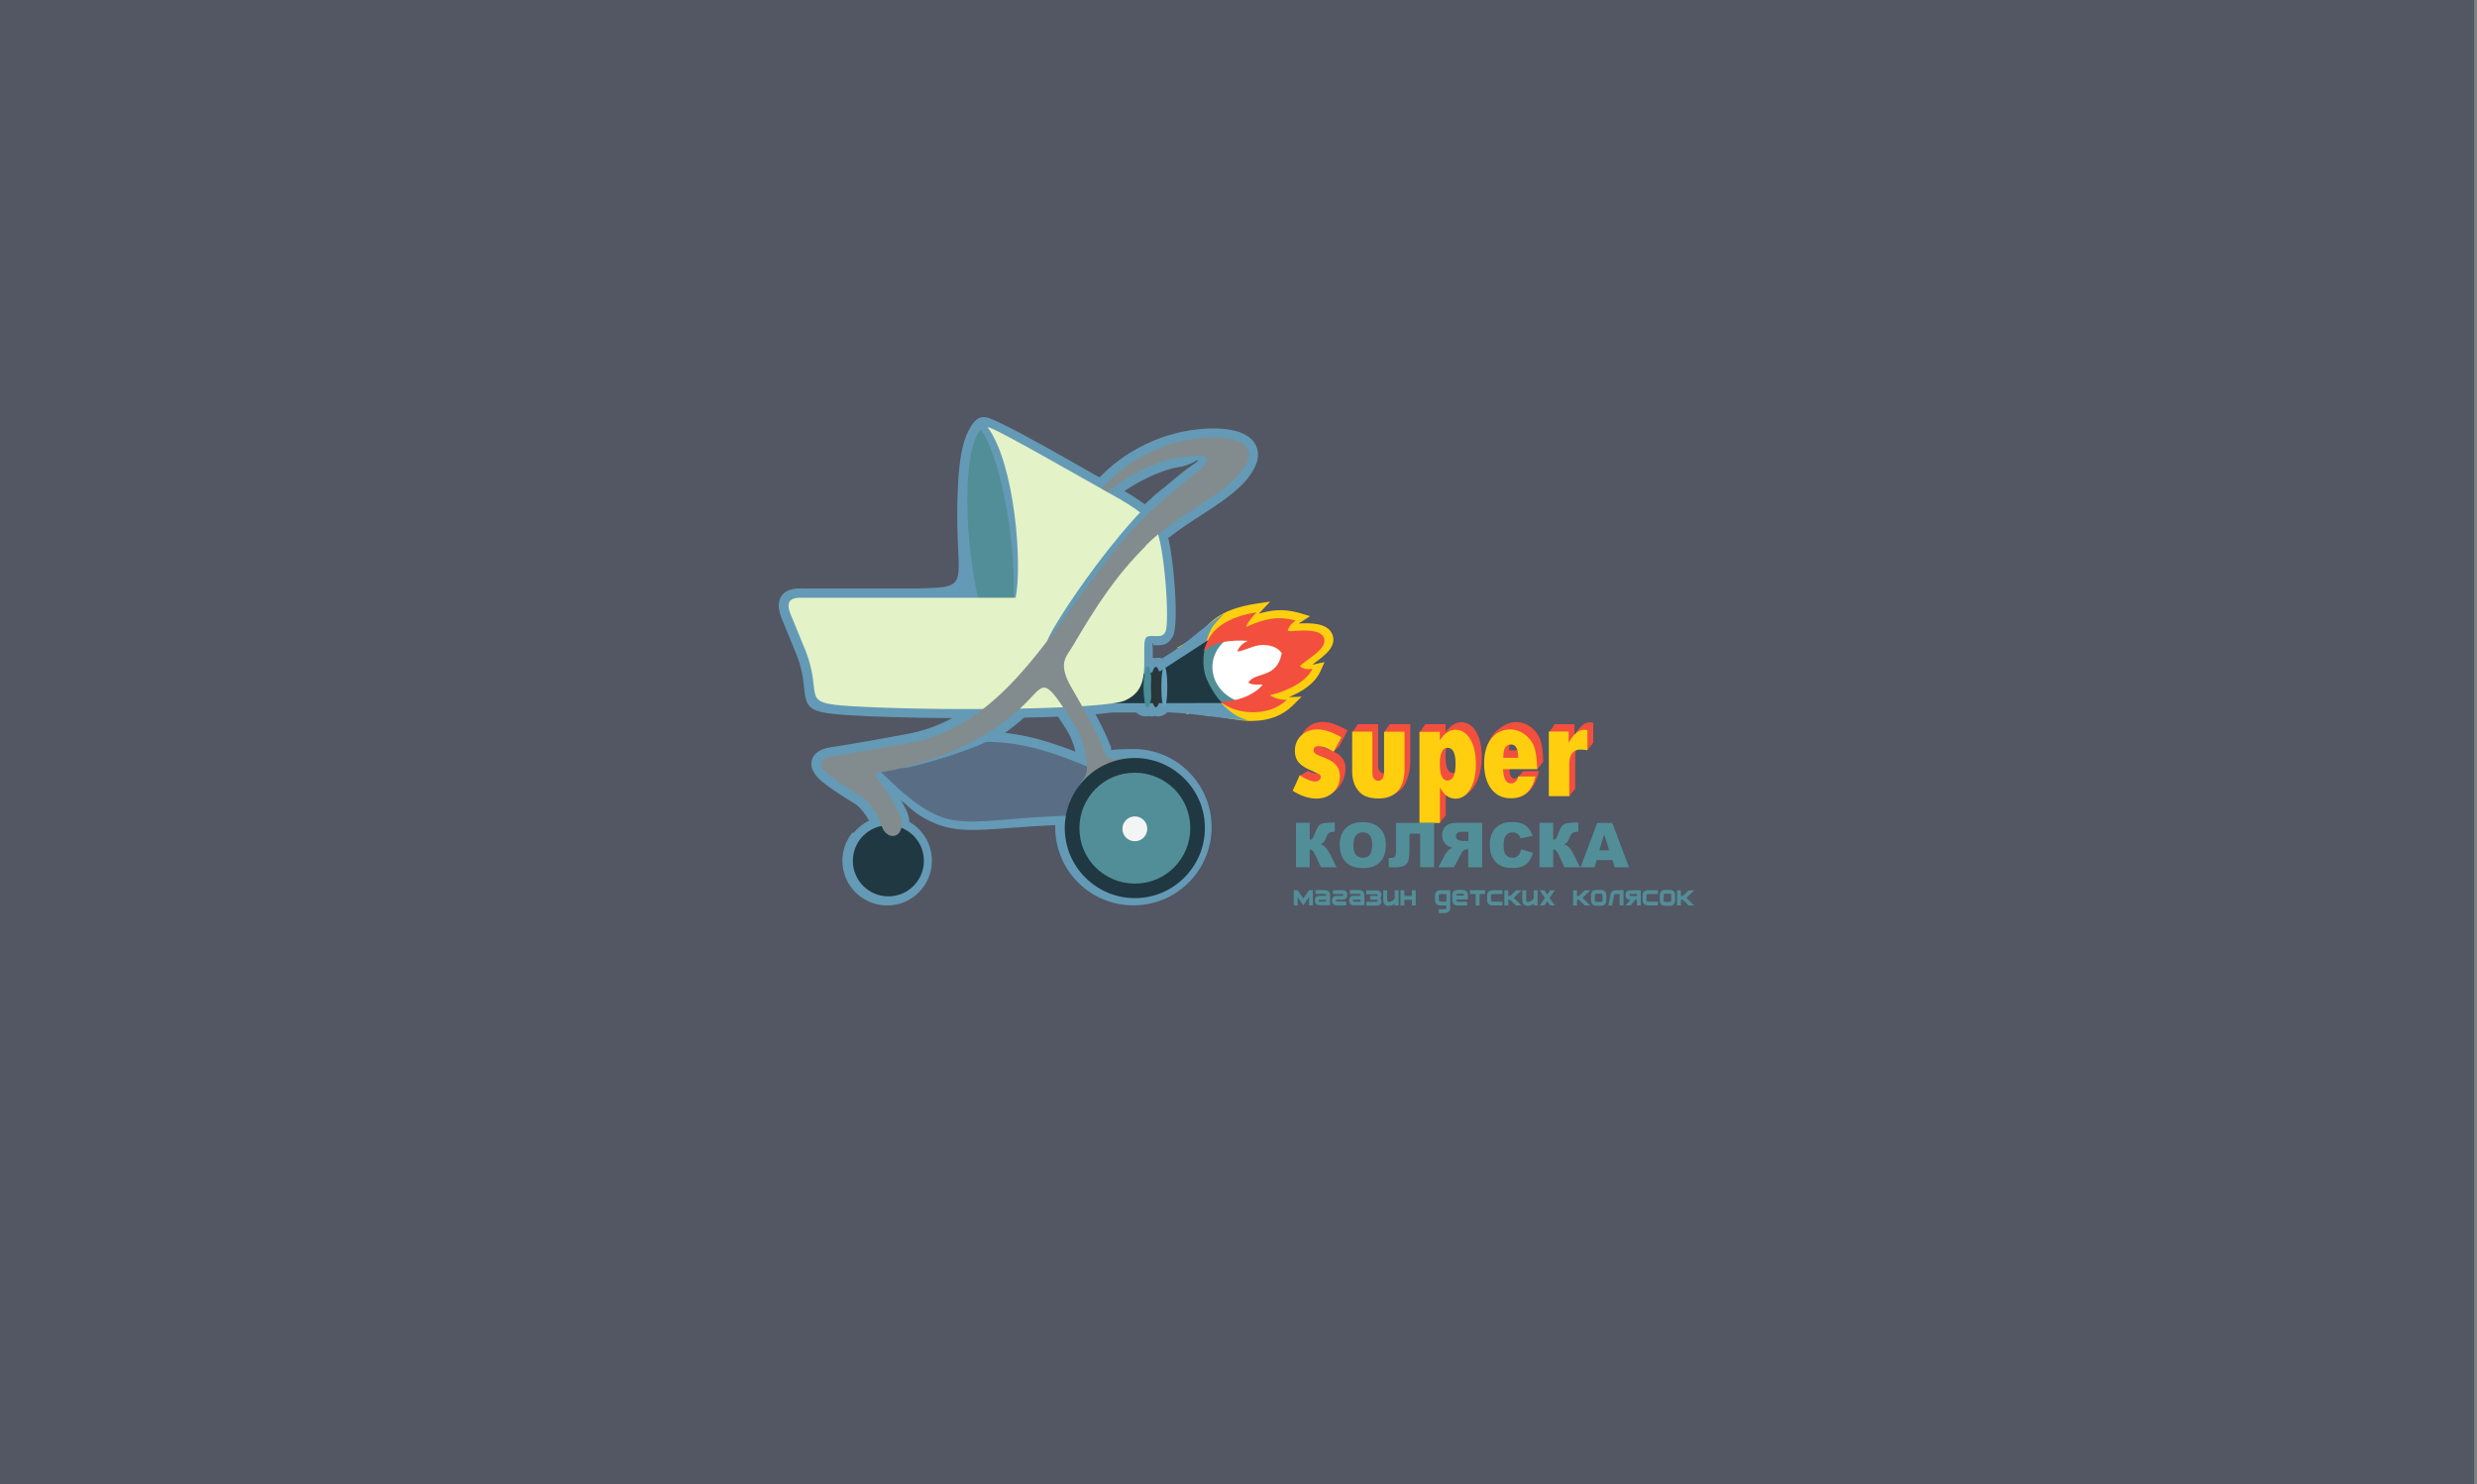 <?xml version="1.0" encoding="UTF-8"?>
<!DOCTYPE svg PUBLIC "-//W3C//DTD SVG 1.1//EN" "http://www.w3.org/Graphics/SVG/1.1/DTD/svg11.dtd">
<!-- Creator: CorelDRAW X6 -->
<svg xmlns="http://www.w3.org/2000/svg" xml:space="preserve" width="225.213mm" height="134.959mm" version="1.1" style="shape-rendering:geometricPrecision; text-rendering:geometricPrecision; image-rendering:optimizeQuality; fill-rule:evenodd; clip-rule:evenodd"
viewBox="0 0 22521 13496"
 xmlns:xlink="http://www.w3.org/1999/xlink">
 <rect x="0" y="0" width="22521" height="13496" fill="#808080" stroke="none"/>
 <defs>
  <style type="text/css">
   <![CDATA[
    .str1 {stroke:#498D98;stroke-width:7.62}
    .str0 {stroke:#528E98;stroke-width:7.62}
    .fil4 {fill:#0C0E17}
    .fil6 {fill:#203842}
    .fil13 {fill:#293538}
    .fil12 {fill:#498D98}
    .fil7 {fill:#528E98}
    .fil0 {fill:#535663}
    .fil10 {fill:#596E85}
    .fil8 {fill:#649AB5}
    .fil14 {fill:#69A1BD}
    .fil11 {fill:#828C8E}
    .fil9 {fill:#E3F2C7}
    .fil18 {fill:#F24F3E}
    .fil15 {fill:#F3F5F5}
    .fil17 {fill:white}
    .fil16 {fill:#203842;fill-rule:nonzero}
    .fil2 {fill:#528E98;fill-rule:nonzero}
    .fil5 {fill:#649AB5;fill-rule:nonzero}
    .fil1 {fill:#F24F3E;fill-rule:nonzero}
    .fil3 {fill:#FFCF0F;fill-rule:nonzero}
   ]]>
  </style>
 </defs>
 <g id="Слой_x0020_1">
  <rect class="fil0" x="-5" y="-2" width="22500" height="13500"/>
  <g id="_926693488">
   <path class="fil1" d="M11894 7010c63,38 113,20 118,2 4,-15 23,23 33,15 11,-8 15,-17 15,-28 0,-12 -4,-21 -13,-26 -8,-5 -41,-21 -96,-45 -45,-20 -76,-43 -97,-70 -20,-27 -29,-60 -29,-99 0,-56 20,-103 58,-139 38,-37 88,-55 149,-55 58,0 135,29 220,76l-77 148c-40,34 -46,46 -50,45 -51,-30 -51,-118 -84,-118 -31,0 -46,13 -46,37 0,12 6,22 17,31 11,9 32,19 62,29 55,20 97,43 122,71 25,28 38,62 38,104 0,115 -88,250 -216,250 -67,0 -135,-70 -211,-117l7 -66 80 -45 -1 -1 -1 0zm450 -425l186 0 0 25 0 31 0 322c0,20 4,37 14,49 9,13 21,20 38,20 36,0 62,-27 54,-79l-46 -302 46 -66 186 0 0 340c0,87 -20,147 -46,204 -28,57 -115,119 -191,119 -85,0 -145,-80 -182,-126 -38,-46 -45,-106 -56,-176l-47 -292 47 -70 -1 0 -1 1zm799 0l0 75c1,-1 54,-92 143,-92 55,0 101,29 135,86 34,57 51,133 51,230 0,93 -19,175 -49,234 -33,65 -99,135 -173,139 -57,3 -66,-97 -102,-162l-3 0 0 319 -55 69 -130 -69 -51 -757 51 -72 186 0 -2 0 -1 0zm143 292c0,-97 -24,-145 -73,-145 -46,0 -70,49 -70,147 0,101 23,151 70,151 49,0 73,-51 73,-152l0 -1zm557 135l150 0c-29,131 -104,243 -223,243 -75,0 -113,-92 -157,-148 -44,-56 -105,-128 -105,-228 0,-93 46,-187 97,-231 54,-47 111,-82 182,-82 44,0 85,13 125,41 40,28 69,63 88,108 19,45 29,115 31,212l-54 69 -256 -69c3,88 2,153 48,153 8,0 18,-4 28,-11 8,-5 3,-2 11,-7 3,-2 37,-46 37,-47l0 -2 -1 0zm-121 -189l135 0c-2,-41 -6,-71 -17,-92 -11,-20 -27,-29 -49,-29 -24,0 -42,10 -54,29 -11,20 -16,50 -16,92l1 0 0 1zm593 -238l0 98 2 0c45,-77 91,-115 139,-115 7,0 17,2 30,4l0 182c-1,3 -54,67 -54,67 -11,-1 2,-73 -8,-73 -68,0 -102,45 -102,132l0 292 -54 69 -132 -69 -47 -518 47 -69 178 0z"/>
   <path class="fil2" d="M11937 8233l-35 0 0 -76 -52 76 -52 -76 0 76 -35 0 0 -138 35 0 52 76 52 -76 35 0 0 138zm156 0l0 -87c0,-35 -17,-52 -52,-52l-80 0 0 35 80 0c12,0 17,6 17,17l0 0 -60 0c-29,0 -43,14 -43,42 0,29 14,44 43,44l95 0 0 1zm-104 -43c0,-6 3,-8 9,-8l60 0 0 17 -60 0c-6,0 -9,-3 -9,-9zm122 0c0,28 14,43 43,43l86 0 0 -35 -86 0c-6,0 -8,-3 -8,-8 0,-6 3,-9 8,-9l52 0c29,0 43,-15 43,-44 0,-28 -14,-42 -43,-42l-86 0 0 35 86 0c5,0 8,3 8,8 0,6 -3,9 -8,9l-52 0c-29,0 -43,14 -43,43zm294 43l0 -87c0,-35 -17,-52 -52,-52l-80 0 0 35 80 0c12,0 17,6 17,17l0 0 -60 0c-29,0 -43,14 -43,42 0,29 14,44 43,44l95 0 0 1zm-104 -43c0,-6 3,-8 9,-8l60 0 0 17 -60 0c-6,0 -9,-3 -9,-9zm216 -43l-60 0 0 35 60 0c6,0 9,3 9,10 0,5 -3,8 -9,8l-95 0 0 35 95 0c29,0 43,-14 43,-42 0,-10 -4,-19 -12,-27 8,-7 12,-16 12,-25 0,-29 -15,-44 -43,-44l-95 0 0 35 95 0c6,0 9,3 9,10 0,5 -3,8 -9,8l0 -2 0 -1zm199 87l-35 0 0 -15c-18,12 -35,18 -52,18 -35,0 -52,-17 -52,-52l0 -89 35 0 0 89c0,11 6,17 17,17 23,-3 40,-14 52,-32l0 -74 35 0 0 138 0 1zm156 0l-35 0 0 -52 -69 0 0 52 -35 0 0 -138 35 0 0 52 69 0 0 -52 35 0 0 138zm314 17c0,35 -18,52 -53,52l-51 0 0 -35 52 0c12,0 17,-6 17,-17l0 -17 -52 0c-35,0 -52,-17 -52,-52l0 -35c0,-35 17,-52 52,-52l87 0 0 155zm-35 -121l-52 0c-12,0 -17,6 -17,17l0 35c0,12 6,17 17,17l52 0 0 -69zm195 49l0 -35c0,-35 -18,-52 -53,-52l-36 0c-35,0 -53,17 -53,52l0 35 0 3c0,35 17,52 52,52l83 0 0 -35 -83 0c-12,0 -17,-6 -17,-17l0 -3 106 0 -1 0 1 0zm-106 -35c0,-12 6,-17 17,-17l38 0c12,0 17,6 17,17l-71 0zm264 -14l-52 0 0 104 -35 0 0 -104 -52 0 0 -35 138 0 0 35 1 0zm156 104l-87 0c-35,0 -52,-17 -52,-52l0 -35c0,-35 17,-52 52,-52l87 0 0 35 -87 0c-12,0 -17,6 -17,17l0 35c0,12 6,17 17,17l87 0 0 35zm173 0l-49 0 -54 -52 -17 0 0 52 -35 0 0 -138 35 0 0 52 17 0 55 -52 49 0 -71 69 71 69 -1 0zm147 0l-35 0 0 -15c-18,12 -35,18 -52,18 -35,0 -52,-17 -52,-52l0 -89 35 0 0 89c0,11 6,17 17,17 23,-3 40,-14 52,-32l0 -74 35 0 0 138 0 1zm67 -69l-48 69 42 0 27 -38 27 38 42 0 -48 -69 48 -69 -42 0 -27 39 -27 -39 -42 0 48 69zm411 69l-49 0 -54 -52 -17 0 0 52 -35 0 0 -138 35 0 0 52 17 0 55 -52 49 0 -71 69 71 69 -1 0zm147 -49c0,35 -17,52 -52,52l-35 0c-35,0 -52,-17 -52,-52l0 -41c0,-35 17,-52 52,-52l35 0c35,0 52,17 52,52l0 41zm-35 0l0 -41c0,-12 -6,-17 -17,-17l-35 0c-12,0 -17,6 -17,17l0 41c0,12 6,17 17,17l35 0c12,0 17,-6 17,-17zm156 49l0 -104 -35 0c-10,0 -15,6 -17,17l-17 87 -33 0 16 -87c4,-35 22,-52 52,-52l69 0 0 138 -35 0 0 1zm54 -94c0,-29 14,-44 43,-44l95 0 0 138 -35 0 0 -52 -15 0 -43 52 -45 0 43 -52c-29,0 -43,-14 -43,-42l1 0 -1 0zm104 -10l-60 0c-6,0 -9,3 -9,10 0,5 3,8 9,8l60 0 0 -17 0 -1zm190 104l-87 0c-35,0 -52,-17 -52,-52l0 -35c0,-35 17,-52 52,-52l87 0 0 35 -87 0c-12,0 -17,6 -17,17l0 35c0,12 6,17 17,17l87 0 0 35zm156 -49c0,35 -17,52 -52,52l-35 0c-35,0 -52,-17 -52,-52l0 -41c0,-35 17,-52 52,-52l35 0c35,0 52,17 52,52l0 41zm-35 0l0 -41c0,-12 -6,-17 -17,-17l-35 0c-12,0 -17,6 -17,17l0 41c0,12 6,17 17,17l35 0c12,0 17,-6 17,-17zm208 49l-49 0 -54 -52 -17 0 0 52 -35 0 0 -138 35 0 0 52 17 0 55 -52 49 0 -71 69 71 69 -1 0z"/>
   <path class="fil3" d="M11816 6036c-8,6 -12,14 -12,25l0 0c0,8 4,19 13,27 3,3 7,6 13,11 14,10 38,21 70,26 -27,32 -63,63 -105,88 -77,47 -170,81 -252,99l-55 12 39 41c8,9 43,30 89,44 4,2 10,2 15,4 -69,43 -149,63 -230,64 -166,4 -270,-89 -285,-88 -85,4 -323,86 -335,97 84,-56 40,4 217,11 127,6 270,54 403,45 119,-3 241,-41 332,-129l58 -58 -82 3c-23,1 -45,-2 -65,-6 63,-21 127,-49 183,-84 71,-44 130,-99 159,-164l26 -58 -63 14c-26,6 -46,4 -63,-1 13,-11 29,-22 46,-34 92,-67 206,-150 158,-252 -47,-101 -234,-86 -317,-80l-10 1c9,-13 23,-28 45,-41l60 -38 -68 -20c-87,-25 -165,-30 -247,-19 -53,7 -105,23 -163,44 13,-15 28,-34 46,-54l63 -67 -91 14c-152,23 -271,66 -359,133 -28,21 -51,43 -72,67 -29,34 -117,109 -183,147 25,-6 147,29 174,26 26,-46 76,-156 119,-189 63,-47 144,-81 244,-105 -19,25 -30,45 -38,58 -4,8 -6,14 -8,19 -6,19 -1,34 12,42l2 1c4,2 7,4 12,4l9 2 8 -4c86,-38 161,-64 234,-75 53,-7 105,-7 159,2 -22,25 -31,49 -36,62l-54 41 75 11 20 3 2 0 2 0c2,0 0,0 2,0 2,0 4,1 9,1 9,0 20,-1 33,-2 70,-6 226,-18 255,43 25,54 -65,120 -139,173 -32,23 -62,45 -80,65l2 -1 6 1z"/>
   <path class="fil3" d="M11825 6048c-2,2 -3,3 -4,4l0 0c-1,2 -2,4 -2,6l0 2c0,2 1,4 2,7 2,3 3,6 6,8 2,2 3,3 4,4 2,2 4,3 6,4 6,4 16,11 29,15 10,4 21,6 33,8l28 4 -18 22c-13,17 -29,32 -46,47 -19,15 -39,30 -62,44 -38,23 -80,44 -121,60 -46,18 -93,32 -137,41l-28 6 20 21c4,4 15,12 33,21l0 0c13,6 30,13 49,19l0 0c3,1 5,2 6,2 2,0 4,1 6,2l37 9 -32 20c-34,21 -71,37 -110,48 -41,12 -84,18 -127,19 -132,4 -225,-53 -269,-79 -11,-6 -14,-11 -15,-11 -32,2 -88,15 -144,31 -30,9 -60,18 -88,27 22,7 55,15 113,19 55,2 111,13 169,22 78,14 157,28 233,23l1 0c61,-2 122,-13 180,-35 52,-20 100,-49 141,-89l30 -29 -42 2c-12,1 -23,0 -34,-2 -13,-2 -24,-4 -35,-6l-55 -13 54 -17c32,-11 64,-23 97,-37 29,-13 58,-28 84,-45 37,-22 69,-47 96,-75 24,-25 44,-53 57,-81l13 -29 -32 7c-13,3 -25,4 -37,4 -13,0 -24,-2 -34,-5l-28 -9 23 -19c13,-11 29,-21 45,-33l1 -1c88,-63 196,-143 153,-233 -43,-91 -222,-77 -302,-71l0 0 -10 1 -33 3 20 -28c5,-7 12,-15 20,-23 8,-7 18,-15 29,-23l30 -20 -35 -11c-42,-13 -82,-20 -122,-23 -39,-3 -79,-2 -118,4 -26,4 -52,10 -79,16 -27,7 -54,16 -81,27l-52 20 34 -44c6,-9 14,-18 22,-27l0 0c7,-8 15,-18 25,-28l32 -35 -46 7c-75,12 -141,28 -200,49 -58,21 -109,48 -152,80 -13,10 -25,20 -37,31 -12,11 -23,22 -33,34 -16,20 -51,52 -90,83l0 0c-19,15 -38,29 -57,42 15,3 31,6 46,10 28,6 56,12 71,13 4,-9 11,-20 16,-32 28,-54 66,-127 103,-155 32,-24 70,-45 111,-63 41,-18 88,-32 139,-44l41 -10 -25 34c-8,11 -15,21 -21,30 -6,11 -12,20 -15,26 -2,4 -3,6 -4,9 -2,2 -2,5 -3,6 -2,6 -2,11 -1,15 1,4 3,6 6,9l2 1 0 0c1,1 2,1 3,2 1,0 2,1 3,1l0 0 4 1 4 -2 0 0c44,-20 84,-36 122,-48 39,-13 78,-22 115,-28 28,-4 54,-6 81,-5 28,0 55,3 83,8l28 5 -19 21c-11,12 -17,23 -22,32l0 0c-5,10 -8,18 -11,24l-2 4 -4 3 -23 19 38 5 20 3 0 0 1 0 1 0c2,0 3,0 4,0l3 0 0 0c1,0 2,0 4,0l0 0c7,0 18,-1 31,-2l1 0c36,-3 92,-7 145,-4 56,4 108,19 125,55 16,35 -2,71 -35,105 -29,31 -71,62 -108,88 -15,12 -31,22 -45,33 -13,11 -25,20 -34,29l-1 1 -1 1 2 2 2 2zm-32 -9c3,-6 7,-11 13,-15 11,-11 22,-21 37,-32 13,-11 29,-22 46,-34 37,-27 76,-55 105,-84 24,-25 38,-49 29,-70 -11,-23 -53,-34 -99,-37 -50,-4 -105,1 -140,4l-1 0c-13,1 -23,2 -34,2l0 0c-2,0 -4,0 -6,0 -3,0 -4,0 -4,0 -1,0 -2,0 -2,0l-1 0 -2 0 -1 0 -2 0 0 0 -20 -3 -75 -11 -37 -5 29 -23 49 -38c2,-6 6,-15 11,-24l0 0c3,-5 6,-11 10,-17 -18,-2 -35,-4 -52,-4 -25,0 -51,2 -77,5 -36,5 -72,14 -110,27 -38,13 -79,28 -120,47l0 0 -8 4 -4 2 -4 -1 -9 -2 0 0c-3,-1 -6,-2 -10,-2 -3,-1 -6,-2 -8,-4l0 0 -2 -1 -1 -1c-10,-6 -16,-15 -20,-27 -3,-10 -2,-21 2,-33 1,-2 2,-6 4,-10 2,-3 3,-6 5,-11 4,-7 9,-16 15,-27 -34,10 -65,20 -94,32 -40,17 -75,37 -105,59 -30,23 -66,93 -93,144 -8,15 -15,29 -21,40l-4 6 -7 1c-15,2 -52,-5 -88,-13 -37,-7 -75,-15 -85,-13l-109 25 97 -54c29,-16 63,-40 92,-64l0 0c38,-29 71,-61 87,-80 11,-13 23,-25 36,-37 13,-12 26,-22 40,-33 46,-34 99,-63 161,-85 61,-22 130,-39 206,-51l91 -14 45 -6 -31 33 -63 67c-3,3 -6,6 -9,10 11,-3 20,-6 30,-9 28,-7 55,-13 82,-17 41,-6 83,-8 124,-5 41,3 84,11 129,23l68 20 33 10 -29 19 -60 38c-5,3 -10,6 -13,10 96,-6 255,-8 301,91 54,113 -66,200 -164,272l-1 1 -13 10c5,-1 11,-2 18,-3l63 -14 30 -6 -13 28 -26 58c-15,32 -37,63 -63,91 -29,29 -63,56 -101,80 -28,17 -58,33 -88,46 -11,5 -22,10 -34,15l77 -2 40 -2 -29 28 -58 58c-45,43 -97,75 -152,97 -61,23 -126,36 -190,37l0 0c-80,5 -161,-9 -241,-23 -57,-10 -113,-20 -164,-22 -84,-4 -122,-20 -144,-29 -6,-2 -11,-4 -15,-5 -23,8 -41,15 -46,18l-3 2 -19 -25c0,0 1,-1 1,-1l0 0c36,-23 51,-29 67,-27 36,-13 80,-28 125,-40 58,-16 115,-30 150,-32 8,-1 18,5 33,15 41,24 129,78 252,74 40,-1 80,-6 120,-18 24,-6 48,-15 71,-27 -12,-4 -23,-9 -32,-13l0 0c-21,-11 -37,-21 -42,-28l-39 -41 -20 -20 28 -6 55 -12c42,-9 88,-23 131,-40 41,-16 80,-36 116,-57 21,-13 40,-27 58,-41 9,-7 18,-15 25,-23 -4,-2 -9,-3 -13,-4 -15,-6 -28,-13 -37,-19 -3,-2 -6,-4 -8,-6 -3,-2 -5,-4 -6,-6 -5,-5 -10,-11 -12,-17 -1,-2 -2,-3 -2,-4l-3 0 0 -15c0,-8 2,-15 4,-21l0 0 -1 -2 -4 2zm-16 -332l0 0z"/>
   <path class="fil4" d="M8013 7513c-147,29 -258,160 -258,316 0,178 144,323 323,323 178,0 323,-144 323,-323 0,-137 -86,-255 -206,-301 5,-28 3,-62 -9,-101 -13,-40 -104,-200 -179,-299 -50,-66 -64,-84 -29,-97 83,-28 331,244 443,315 311,195 525,97 1279,71 -6,35 -9,71 -9,106 0,347 281,627 627,627 347,0 627,-281 627,-627 0,-347 -281,-627 -627,-627 -319,0 -216,58 -335,-195 -42,-89 -95,-187 -146,-281 114,-7 211,-16 281,-27l281 0 0 11c0,15 12,27 27,27l0 0c15,0 27,-12 27,-27l0 -11 2 0 0 11c0,15 12,27 27,27l0 0c15,0 27,-12 27,-27l0 -11 2 0 0 11c0,15 12,27 27,27l0 0c15,0 27,-12 27,-27l0 -11c230,-10 458,61 522,-15 24,-29 -89,-100 -132,-216 -48,-133 11,-327 4,-323 -13,7 -24,15 -36,21 -132,80 -198,133 -357,227 -2,-13 -13,-24 -27,-24l0 0c-15,0 -27,12 -27,27l0 6 -2 1 0 -7c0,-15 -12,-27 -27,-27l0 0c-15,0 -27,12 -27,27l0 16 -2 0 0 -17c0,-15 -12,-27 -27,-27l0 0c-11,0 -20,6 -24,15 3,-52 2,-109 2,-171 0,-126 11,-128 93,-126 46,1 75,5 98,-36 41,-70 0,-677 -64,-885 264,-218 586,-363 745,-556 215,-261 -37,-337 -295,-324 -491,23 -829,307 -962,466 -104,-57 -698,-404 -951,-523 -92,-43 -132,-71 -187,37 -338,669 97,1228 -84,1438 -122,142 -621,37 -1477,37 -152,-9 -187,37 -113,195l97 238c221,508 -114,528 576,560 306,14 692,21 1063,19 -195,152 -413,264 -668,311 -231,43 -474,88 -705,122 -129,20 -150,84 1,194 94,69 206,135 250,164 80,49 165,178 189,260 2,5 3,11 5,15l-1 -1 -1 0zm2386 -1395l0 0 0 -1 0 1zm-1539 619c144,-78 287,-174 416,-293 138,-3 268,-6 387,-12 29,45 65,98 105,164 63,99 96,215 109,332 2,17 3,31 4,45 -447,-192 -720,-242 -1021,-234l1 -2zm1552 -2038c32,-32 65,-63 99,-92 76,-67 155,-134 231,-196 221,-180 408,-315 -49,-243 -255,40 -568,253 -619,306 -2,2 -3,3 -4,4l28 15c144,79 243,144 315,208l0 -1 0 -2z"/>
   <path class="fil5" d="M8030 7595c-55,11 -103,41 -137,83 -33,41 -54,93 -54,151 0,66 27,125 70,169 43,43 103,70 169,70 66,0 125,-27 169,-70 43,-43 70,-103 70,-169 0,-50 -15,-97 -41,-135 -28,-39 -66,-71 -110,-88l-65 -25 -69 14 -1 0 -1 -1zm-268 -23c38,-46 86,-84 139,-110 -11,-21 -25,-43 -41,-64 -28,-38 -58,-71 -86,-88l-19 -12 0 0c10,6 20,13 0,0 -54,-32 -150,-92 -237,-156 -58,-42 -97,-81 -118,-118 -21,-36 -28,-70 -21,-102 6,-37 28,-65 61,-88 28,-19 67,-32 113,-39 228,-34 460,-77 681,-118l21 -4c119,-22 231,-60 336,-109 23,-11 45,-22 66,-34 -97,-1 -191,-2 -284,-3 -181,-3 -352,-8 -502,-15 -534,-25 -538,-47 -562,-274 -8,-74 -20,-181 -88,-336l-1 -2 -97 -238 0 0c-48,-105 -56,-179 -22,-236 37,-61 106,-80 213,-75l0 0 1018 0c558,-11 329,-20 379,-961 11,-205 41,-370 91,-466 88,-175 152,-145 282,-82 6,3 -19,-9 16,7 195,92 588,316 810,443 33,20 63,37 88,49 89,-95 230,-211 415,-300 156,-76 345,-133 560,-144 106,-5 214,4 295,32 55,20 102,49 132,90l0 0c35,46 47,104 31,171 -13,49 -42,105 -93,168 -101,122 -254,221 -418,328 -98,63 -200,130 -298,206 27,115 48,288 59,448 15,205 12,399 -18,449 -47,80 -92,80 -163,78l-11 0c-15,0 2,-32 -11,-16 0,0 -1,1 -1,1l0 6c1,7 4,22 4,51 0,80 0,25 0,44l0 28c7,1 14,2 21,4 9,-2 19,-4 28,-4l0 0c13,0 24,2 36,6 61,-37 109,-69 155,-100 37,-23 175,-140 281,-221 75,-57 133,-89 131,-88 -6,7 -43,42 -97,106 -36,43 -80,169 -71,184l1 1c17,29 68,-22 62,12 -10,49 -33,172 -4,254 17,46 53,88 80,120 56,66 54,63 -6,130 -2,2 55,63 123,109 49,33 117,55 117,55 0,11 -422,-49 -539,-59 -58,-5 -122,-11 -187,-12 -2,2 -3,4 -5,5 -20,20 -48,32 -80,32l0 0c-10,0 -20,-2 -28,-4 -9,2 -19,4 -28,4l0 0c-10,0 -19,-2 -28,-4 -9,2 -18,4 -28,4l0 0c-31,0 -58,-13 -80,-32 -2,-2 -3,-3 -4,-4l-45 0 -3 6 0 -6 -173 0c-32,4 -72,9 -119,13 -11,1 -21,2 -31,3 5,9 10,19 15,28 27,50 50,98 71,142 25,54 41,94 53,123 10,24 -2,28 6,32 4,2 15,-3 53,-5 38,-2 88,-4 147,-4 197,0 375,80 503,208 129,129 208,307 208,503 0,197 -80,375 -208,503 -129,129 -307,208 -503,208 -197,0 -375,-80 -503,-208 -129,-129 -208,-307 -208,-503 0,-6 0,-13 0,-19 -156,7 -292,17 -408,26 -388,29 -572,43 -823,-113 -45,-28 -103,-80 -165,-134l-6 -6c31,55 55,102 62,124 7,24 13,48 14,71l0 3c54,30 99,73 134,123 45,66 71,145 71,230 0,113 -46,214 -119,288 -74,74 -175,119 -288,119 -113,0 -214,-46 -288,-119 -74,-74 -119,-175 -119,-288 0,-97 35,-187 92,-257l-1 2 5 0zm346 -44l3 -15c2,-6 2,-15 1,-24 -1,-11 -4,-22 -7,-37 -5,-16 -32,-66 -66,-124 -30,-51 -66,-105 -98,-147 -30,-39 -49,-64 -59,-91 -28,-75 -6,-112 71,-137 100,-33 242,92 371,205 56,49 109,97 144,118 204,127 371,114 722,88 137,-11 299,-22 510,-29l104 -4 -18 102c-2,15 -4,29 -6,46 -2,15 -2,31 -2,46 0,150 61,285 159,383 98,98 233,159 383,159 150,0 285,-61 383,-159 98,-98 159,-233 159,-383 0,-150 -61,-285 -159,-383 -98,-98 -233,-159 -383,-159 -65,0 -108,2 -139,4 -71,4 -105,5 -145,-18 -43,-25 -55,-56 -80,-117l-5 -13c5,26 9,53 13,80 2,10 2,19 3,27 1,5 1,14 2,25l4 133 -122 -53c-218,-94 -393,-153 -550,-187 -156,-34 -293,-45 -437,-41l-349 8 307 -167c72,-39 144,-83 214,-132 64,-46 126,-96 184,-148l23 -22 32 -1c68,-2 136,-3 202,-5 62,-2 122,-4 182,-6l47 -2 1 1 125 -8c60,-4 113,-8 156,-12 42,-4 82,-9 118,-14l6 -1 6 0c399,0 61,-340 233,-564l88 -891 -7 -23 11 -9 4 -41 -32 32 -59 -53c-32,-28 -71,-58 -120,-90 -50,-33 -109,-68 -178,-105l-18 -10 -9 -5 -2 -1 -97 -54 0 0c-28,-15 -63,-36 -103,-58 -220,-126 -608,-347 -799,-437 -23,-11 1,0 -17,-8 -30,-14 -45,-21 -59,6 -38,76 -63,217 -72,399 -9,183 -2,405 27,640 4,32 7,58 10,79 4,29 7,55 11,78l181 1168 77 -1 -195 152c-103,80 -211,149 -327,205 -117,55 -242,97 -378,122l-21 4c-228,42 -465,87 -687,120 -4,1 -7,2 -11,2 12,11 28,24 49,40 80,58 174,116 226,147 9,5 6,4 0,0l0 0 20 12c48,29 96,80 134,132 41,58 75,123 91,176l0 0c0,1 1,2 2,5l0 0c2,6 1,3 2,5l15 44 4 0 -3 0zm2290 -1218l24 0 29 0 2 0 29 0 24 0 2 0 29 0 31 0c88,-3 174,4 252,12 53,4 101,9 136,11 -30,-37 -63,-83 -83,-140 -21,-59 -26,-125 -23,-185 -10,6 -20,13 -29,20 -59,39 -120,80 -214,135l-12 6 0 1 -2 1 -101 59 -4 -41 -20 4 -2 0 -29 5 -39 113 -1 -1 0 1zm619 17c2,-1 2,-2 3,-2 17,-20 10,-11 -3,2zm-534 -629c4,0 10,0 14,0 6,0 9,0 11,0 10,0 9,11 13,6 12,-21 8,-175 -4,-351 -7,-105 -20,-212 -33,-304l0 649 0 1 0 -1zm0 -907c112,-91 232,-170 348,-245 154,-100 296,-192 379,-294 34,-41 54,-75 60,-101 4,-14 2,-23 -2,-30l0 0c-9,-12 -28,-23 -53,-32 -60,-21 -144,-28 -231,-23 -20,1 -39,2 -58,4 84,11 123,44 131,95 14,88 -97,178 -229,284 -11,9 -22,19 -34,28 -35,29 -72,60 -113,94 -36,30 -74,63 -116,101 -19,16 -34,30 -48,44 -13,12 -24,23 -36,33l0 44 0 1 1 -2zm-1374 1571l-255 -842 -5 0 -346 0 -11 0 -72 0 -28 0 -1072 0 -5 0c-43,-2 -63,-6 -63,-5 -2,3 9,29 32,80l2 4 97 238 0 0c78,178 91,300 100,384 11,97 11,105 401,123 152,7 321,12 497,15 183,3 374,4 562,3l167 -1 -2 -1 2 2zm-1264 792c-11,-6 -31,-20 0,0l0 0zm-88 144c-15,-10 -8,-5 0,0l0 0zm2818 -2856c37,-31 75,-63 115,-97 11,-10 23,-19 34,-28 90,-73 169,-120 168,-127 -3,-20 -46,38 -185,60 -89,14 -190,54 -282,99 -79,38 -149,80 -202,116 39,23 75,45 106,66 29,20 55,38 80,55 163,-152 48,-45 165,-146l1 0zm-1265 2085c-56,50 -114,96 -172,137 63,7 129,18 197,32 132,29 275,74 442,139 -4,-20 -10,-38 -15,-57 -15,-49 -37,-97 -63,-139 -29,-45 -49,-78 -57,-88 -7,-12 -15,-23 -22,-34 -44,2 -89,4 -139,5 -55,2 -113,3 -172,4l1 1z"/>
   <circle class="fil6" cx="8077" cy="7828" r="323"/>
   <ellipse class="fil7" transform="matrix(-0.22 0.052 0.04 0.334 9088.2 4985.25)" rx="1191" ry="3294"/>
   <path class="fil7 str0" d="M11138 5711c-38,-10 -281,223 -163,483 119,259 426,280 460,262 15,-8 123,-98 63,-156 -51,-48 -151,63 -285,17 -61,-21 -139,-84 -166,-153 -37,-92 -2,-223 47,-286 85,-109 528,-43 44,-166l0 -1z"/>
   <polygon class="fil6" points="10984,5821 10551,6102 9833,6216 9833,6395 11117,6393 "/>
   <path class="fil8" d="M8901 3849c-7,2 -15,5 -21,9 122,117 248,514 307,1004 69,576 20,1074 -109,1154 29,28 58,40 86,33 145,-35 204,-555 130,-1164 -72,-608 -248,-1072 -392,-1038l1 1 -1 1z"/>
   <path class="fil9" d="M9234 5436c-639,0 -1266,0 -1914,0 -152,-9 -187,37 -113,195l97 238c221,508 -114,528 576,560 806,38 2176,20 2349,-59 190,-87 175,-245 175,-460 0,-126 11,-128 93,-126 46,1 75,5 98,-36 45,-78 -11,-821 -87,-940 -63,-99 -182,-192 -409,-316 -200,-110 -1076,-617 -1120,-608 251,340 317,1260 255,1552l-1 1 0 -1z"/>
   <path class="fil10" d="M9963 7006c-915,-410 -1126,-231 -2128,-158 836,847 745,594 1970,567l156 -408 1 0z"/>
   <path class="fil8" d="M10476 4565c-68,29 -314,313 -531,605 -211,284 -395,576 -419,649 -27,80 -27,97 60,92 97,-6 340,-602 471,-756 14,-17 269,-310 386,-475 45,-63 34,-113 33,-113l0 -1z"/>
   <path class="fil8" d="M8184 6962l18 23c123,0 1138,-316 766,-324 -85,-2 -330,173 -424,212 -101,41 -254,67 -360,89l0 -1 0 1z"/>
   <path class="fil11" d="M10419 4963c-272,272 -443,532 -672,922 -50,85 -135,145 -4,370 77,131 172,300 241,446 120,254 16,195 335,195 347,0 627,281 627,627 0,347 -281,627 -627,627 -347,0 -627,-281 -627,-627 0,-96 21,-186 59,-267 97,-205 147,-177 128,-332 -14,-117 -46,-233 -109,-332 -292,-460 -261,-378 -457,-186 -401,394 -968,556 -1231,603 -142,26 -152,14 -74,116 75,98 166,259 179,299 60,193 -126,248 -177,71 -23,-81 -108,-210 -189,-260 -45,-28 -156,-95 -250,-164 -151,-110 -130,-173 -1,-194 226,-34 654,-114 705,-122 1047,-195 1463,-1470 2237,-2151 76,-67 155,-134 231,-196 221,-180 408,-315 -49,-243 -200,32 -444,167 -557,259l-63 51c-2,1 -49,-27 -53,-30 -3,-3 45,-54 76,-84 165,-160 470,-362 883,-382 258,-13 510,63 295,324 -182,221 -580,379 -858,658l-1 1 3 1z"/>
   <path class="fil7" d="M10974 5864c-26,13 -57,181 -3,310 55,129 147,245 173,231 12,-6 15,-37 11,-82 -6,-55 -94,-97 -120,-178 -20,-62 15,-182 11,-193 -23,-63 -56,-96 -71,-88l-2 0z"/>
   <path class="fil12 str1" d="M10434 6064l0 0c18,0 32,76 32,169l0 29c0,94 -14,169 -32,169l0 0c-18,0 -32,-76 -32,-169l0 -29c0,-94 14,-169 32,-169z"/>
   <path class="fil13" d="M10509 6064l0 0c24,0 44,76 44,169l0 29c0,94 -20,169 -44,169l0 0c-24,0 -44,-76 -44,-169l0 -29c0,-94 20,-169 44,-169z"/>
   <path class="fil14" d="M10586 6064l0 0c15,0 27,76 27,169l0 29c0,94 -12,169 -27,169l0 0c-15,0 -27,-76 -27,-169l0 -29c0,-94 12,-169 27,-169z"/>
   <circle class="fil7" cx="10322" cy="7557" r="529"/>
   <circle class="fil15" cx="10318" cy="7537" r="113"/>
   <path class="fil16" d="M10318 6893c-176,0 -335,71 -450,187 -115,115 -187,274 -187,450 0,176 71,335 187,450 115,115 274,187 450,187 176,0 335,-71 450,-187 115,-115 187,-274 187,-450 0,-176 -71,-335 -187,-450 -115,-115 -274,-187 -450,-187zm-357 281c92,-92 217,-147 357,-147 139,0 265,56 357,147 92,92 147,217 147,357 0,139 -56,265 -147,357 -92,92 -217,147 -357,147 -139,0 -265,-56 -357,-147 -92,-92 -147,-217 -147,-357 0,-139 56,-265 147,-357z"/>
   <path class="fil17" d="M11405 5731c211,0 382,151 382,337 0,108 -141,152 -231,214 -65,45 -63,122 -151,122 -211,0 -382,-151 -382,-337 0,-187 171,-337 382,-337z"/>
   <path class="fil18" d="M11818 6055c-2,1 39,43 114,27 -55,122 -239,206 -385,239 10,10 74,46 152,43 -173,169 -487,126 -600,16 173,-1 315,-72 381,-153 -16,-4 -5,-3 -30,-2 -76,4 -98,-15 -100,-18 65,-103 259,-30 304,-267 -38,-55 -96,-73 -169,-75 -82,-2 -156,49 -233,60 -1,-15 26,-67 92,-97 -24,-2 -284,-24 -398,94 -1,-21 41,-113 54,-131 72,-113 217,-190 424,-223 -77,82 -97,131 -92,132 166,-74 293,-102 448,-56 -65,41 -70,89 -73,92l20 3c2,0 6,1 10,1 38,0 256,-34 298,55 48,102 -156,198 -214,261l1 -2 -2 1z"/>
   <path class="fil3" d="M11817 7051c63,38 109,56 138,56 15,0 28,-4 38,-12 11,-8 15,-17 15,-28 0,-12 -4,-21 -13,-26 -9,-5 -41,-21 -96,-45 -45,-20 -76,-43 -97,-70 -20,-27 -29,-60 -29,-99 0,-56 20,-103 58,-139 38,-37 88,-55 149,-55 58,0 130,23 216,71l-71 132c-55,-34 -101,-51 -136,-51 -31,0 -46,13 -46,37 0,12 6,22 17,31 11,9 32,19 62,29 55,20 97,43 122,71 25,28 38,62 38,104 0,60 -20,109 -60,147 -40,38 -91,58 -153,58 -67,0 -139,-23 -216,-71l63 -138 -2 -2 0 -3zm475 -398l186 0 0 378c0,20 4,37 14,49 9,13 21,20 38,20 36,0 54,-27 54,-79l0 -367 186 0 0 340c0,87 -20,152 -61,198 -41,46 -99,69 -175,69 -85,0 -147,-23 -184,-71 -38,-46 -56,-105 -56,-176l0 -362 -1 0zm799 0l0 75 3 0c41,-61 88,-92 139,-92 55,0 101,29 135,86 34,57 51,133 51,230 0,93 -18,168 -52,225 -35,57 -80,86 -133,86 -57,0 -104,-33 -139,-98l-3 0 0 319 -186 0 0 -829 186 0 -1 0 0 -1zm143 292c0,-97 -24,-145 -73,-145 -46,0 -70,49 -70,147 0,101 23,151 70,151 49,0 73,-51 73,-152l0 -1zm570 116l156 0c-29,131 -105,198 -224,198 -75,0 -133,-28 -177,-85 -44,-56 -65,-135 -65,-234 0,-93 21,-167 65,-223 44,-56 101,-84 173,-84 44,0 85,13 125,41 40,28 69,63 88,108 19,45 29,115 31,212l-310 0c3,88 27,130 72,130 15,0 29,-6 42,-17 13,-12 20,-27 22,-45l1 -1 0 -1zm-135 -170l135 0c-2,-41 -6,-71 -17,-92 -11,-20 -27,-29 -49,-29 -24,0 -42,10 -54,29 -11,20 -16,50 -16,92l1 0 0 1zm593 -238l0 98 2 0c45,-77 91,-115 139,-115 7,0 17,2 30,4l0 182c-23,-4 -44,-6 -63,-6 -68,0 -102,45 -102,132l0 292 -186 0 0 -588 178 0 1 1z"/>
   <path class="fil2" d="M12151 7887l-140 0 -49 -105c-11,-24 -20,-40 -27,-46 -6,-6 -15,-10 -27,-10l0 160 -125 0 0 -404 125 0 0 155c11,-1 20,-4 25,-12 6,-7 15,-28 28,-62 10,-25 19,-43 28,-54 10,-11 25,-19 46,-23 21,-4 55,-7 101,-7l0 85 -6 0c-21,0 -37,4 -47,12 -11,8 -19,21 -25,39 -6,19 -14,32 -21,41 -7,9 -18,16 -31,21 18,6 34,16 47,30 13,15 28,37 43,67l55 110 0 2 2 -1zm29 -202c0,-66 19,-118 55,-154 37,-37 88,-55 154,-55 67,0 119,18 156,54 37,37 55,87 55,152 0,47 -8,86 -23,116 -15,30 -39,54 -69,71 -30,17 -67,25 -113,25 -46,0 -84,-7 -114,-21 -29,-15 -54,-38 -72,-69 -19,-31 -28,-71 -28,-118l-1 0zm125 0c0,41 7,71 23,88 15,18 37,27 63,27 27,0 47,-9 63,-26 15,-18 22,-49 22,-94 0,-38 -7,-66 -23,-84 -15,-18 -37,-27 -63,-27 -25,0 -46,9 -61,27 -15,18 -23,47 -23,88l-1 1zm732 201l-125 0 0 -305 -97 0 0 124c0,51 -3,88 -8,113 -5,23 -19,41 -38,53 -20,11 -52,17 -97,17 -13,0 -29,-2 -46,-4l0 -82 19 0c17,0 29,-4 36,-11 6,-7 11,-21 11,-41l0 -267 347 0 0 404 1 0 -2 0zm439 0l0 -404 -208 0c-38,0 -68,3 -88,10 -21,6 -37,20 -49,37 -13,18 -19,40 -19,66 0,22 4,41 14,58 10,16 23,29 39,40 11,6 25,12 44,16 -15,5 -26,10 -32,15 -4,3 -11,11 -20,21 -9,11 -15,20 -18,25l-61 117 141 0 66 -123c8,-16 16,-27 23,-31 9,-6 20,-10 30,-10l11 0 0 164 125 0 2 0 -1 -1zm-125 -239l-53 0c-6,0 -17,-2 -33,-6 -8,-2 -15,-6 -20,-13 -5,-6 -8,-15 -8,-23 0,-13 4,-23 13,-30 8,-7 23,-11 46,-11l55 0 0 82 0 1zm477 75l109 33c-7,30 -20,56 -35,77 -15,21 -36,37 -59,46 -23,11 -54,15 -89,15 -44,0 -80,-6 -108,-20 -28,-13 -52,-36 -71,-67 -20,-32 -30,-73 -30,-123 0,-66 18,-118 54,-154 36,-36 86,-54 151,-54 51,0 91,11 120,31 29,21 51,53 65,95l-110 24c-4,-13 -8,-21 -12,-27 -7,-10 -15,-17 -26,-22 -11,-5 -21,-7 -34,-7 -28,0 -50,11 -65,34 -11,17 -17,44 -17,80 0,45 6,75 21,92 13,16 32,25 58,25 23,0 42,-6 54,-20 13,-13 21,-32 27,-58l-1 -1zm537 165l-140 0 -49 -105c-11,-24 -20,-40 -27,-46 -6,-6 -15,-10 -27,-10l0 160 -125 0 0 -404 125 0 0 155c11,-1 20,-4 25,-12 6,-7 15,-28 28,-62 10,-25 19,-43 28,-54 10,-11 25,-19 46,-23 21,-4 55,-7 101,-7l0 85 -6 0c-21,0 -37,4 -47,12 -11,8 -19,21 -25,39 -6,19 -14,32 -21,41 -7,9 -18,16 -31,21 18,6 34,16 47,30 13,15 28,37 43,67l55 110 0 2 2 -1zm293 -66l-141 0 -20 66 -127 0 152 -404 137 0 152 404 -130 0 -20 -66 -2 0 -1 0zm-27 -88l-45 -145 -45 145 88 0 1 0z"/>
  </g>
 </g>
</svg>

